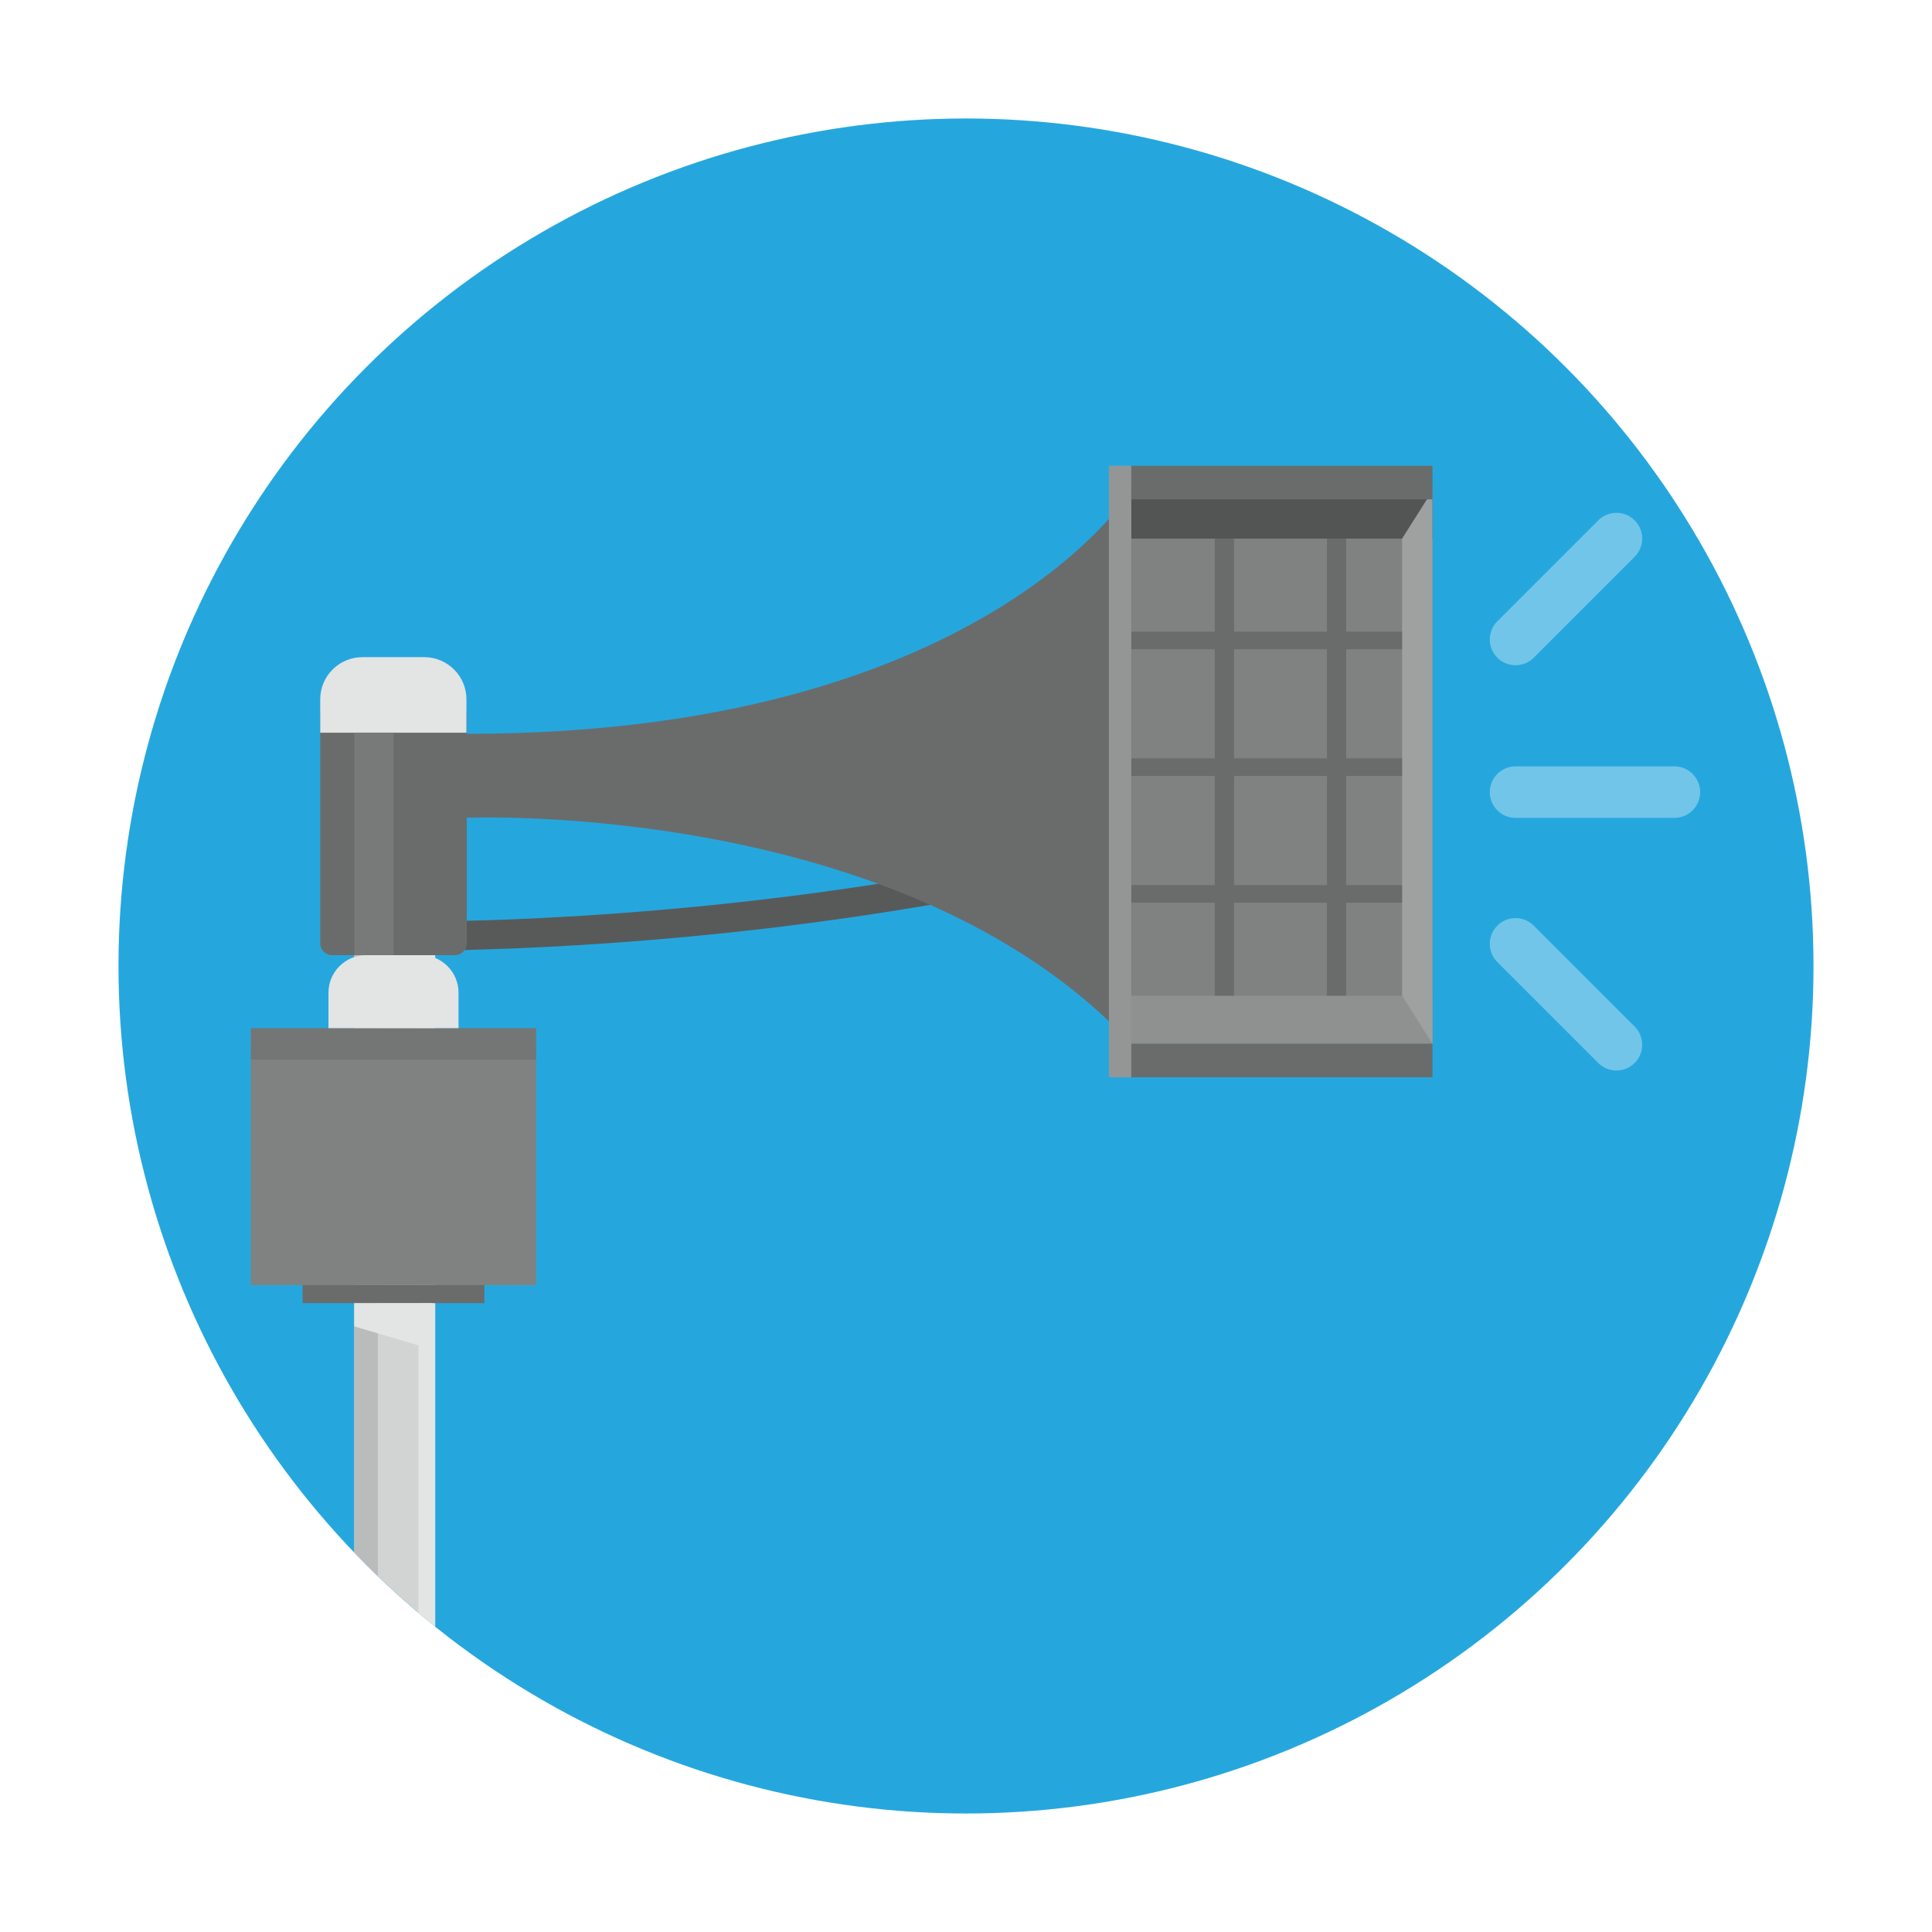 <?xml version="1.0" encoding="utf-8"?>
<!-- Generator: Adobe Illustrator 16.0.0, SVG Export Plug-In . SVG Version: 6.00 Build 0)  -->
<!DOCTYPE svg PUBLIC "-//W3C//DTD SVG 1.1 Tiny//EN" "http://www.w3.org/Graphics/SVG/1.1/DTD/svg11-tiny.dtd">
<svg version="1.1" baseProfile="tiny" id="Layer_1" xmlns="http://www.w3.org/2000/svg" xmlns:xlink="http://www.w3.org/1999/xlink"
	 x="0px" y="0px" width="300px" height="300px" viewBox="0 0 300 300" xml:space="preserve">
<g>
	<circle fill="#25A7DE" cx="150" cy="150" r="131.6"/>
	<g>
		<path fill="#585A5A" d="M62.212,147.645c-4.603,0-7.188-0.091-7.288-0.095l0.172-4.522c0.396,0.017,40.088,1.401,89.191-7.091
			l0.771,4.46C107.874,146.827,76.002,147.645,62.212,147.645z"/>
		<path fill="#D2D3D3" d="M67.195,252.285c-7.404-6.018-12.186-11.206-12.186-11.206V107.553h12.186V252.285z"/>
		<polygon fill="#BABBBB" points="58.672,244.75 55.01,241.079 55.01,107.553 58.672,107.553 		"/>
		<polygon fill="#E3E4E4" points="67.583,252.602 64.976,250.448 64.976,107.553 67.583,107.553 		"/>
		<rect x="38.949" y="163.134" fill="#808181" width="44.308" height="36.413"/>
		<rect x="38.949" y="159.644" fill="#747676" width="44.308" height="4.89"/>
		<rect x="46.979" y="199.547" fill="#6A6C6C" width="28.247" height="2.806"/>
		<polygon fill="#E3E4E4" points="55.01,202.353 67.195,202.353 67.195,209.573 55.01,205.963 		"/>
		<path fill="#E3E4E4" d="M71.2,159.644v-5.496c0-3.219-2.608-5.829-5.827-5.829h-8.54c-3.219,0-5.828,2.61-5.828,5.829v5.496H71.2z
			"/>
		<path fill="#6A6C6C" d="M72.48,146.479c0,1.016-0.824,1.839-1.84,1.839H51.564c-1.016,0-1.84-0.823-1.84-1.839v-35.524
			c0-1.017,0.824-1.84,1.84-1.84h19.076c1.016,0,1.84,0.823,1.84,1.84V146.479z"/>
		<path fill="#E3E4E4" d="M72.43,113.776v-5.179c0-3.619-2.934-6.553-6.553-6.553h-9.6c-3.619,0-6.553,2.934-6.553,6.553v5.179
			H72.43z"/>
		<g>
			<rect x="175.668" y="76.177" fill="#808181" width="46.766" height="85.892"/>
			<path fill="#6A6C6C" d="M175.668,76.177c0,0-23.233,37.767-103.188,37.767v13.04c0,0,67.776-2.852,103.188,35.086V76.177z"/>
			<rect x="175.668" y="76.177" fill="#535554" width="46.766" height="7.456"/>
			<rect x="175.668" y="154.613" fill="#8F9191" width="46.766" height="7.456"/>
			<polygon fill="#9FA1A1" points="222.434,76.177 217.716,83.632 217.716,154.613 222.434,162.069 			"/>
			<rect x="206.049" y="83.632" fill="#6A6C6C" width="2.984" height="70.981"/>
			<rect x="188.632" y="83.632" fill="#6A6C6C" width="2.986" height="70.981"/>
			<rect x="175.668" y="98.079" fill="#6A6C6C" width="42.048" height="2.736"/>
			<rect x="175.668" y="117.754" fill="#6A6C6C" width="42.048" height="2.737"/>
			<rect x="175.668" y="137.431" fill="#6A6C6C" width="42.048" height="2.737"/>
		</g>
		<rect x="172.189" y="72.325" fill="#949696" width="3.479" height="94.955"/>
		<rect x="175.668" y="162.069" fill="#6A6C6C" width="46.766" height="5.21"/>
		<rect x="175.668" y="72.325" fill="#6A6C6C" width="46.766" height="5.211"/>
	</g>
	<path fill="#71C5E9" d="M260.001,127h-24.667c-2.209,0-4-1.791-4-4s1.791-4,4-4h24.667c2.209,0,4,1.791,4,4S262.21,127,260.001,127
		z"/>
	<path fill="#71C5E9" d="M235.334,103.299c-1.023,0-2.047-0.391-2.828-1.171c-1.562-1.562-1.562-4.095,0-5.657l15.667-15.667
		c1.561-1.562,4.094-1.562,5.656,0c1.562,1.562,1.562,4.095,0,5.657l-15.667,15.667
		C237.382,102.908,236.357,103.299,235.334,103.299z"/>
	<path fill="#71C5E9" d="M251.001,166.228c-1.023,0-2.047-0.391-2.828-1.171l-15.667-15.667c-1.562-1.562-1.562-4.095,0-5.657
		c1.561-1.562,4.094-1.562,5.656,0l15.667,15.667c1.562,1.562,1.562,4.095,0,5.657C253.049,165.837,252.024,166.228,251.001,166.228
		z"/>
	<rect x="55.01" y="113.776" fill="#787A7A" width="6.094" height="34.542"/>
</g>
</svg>
